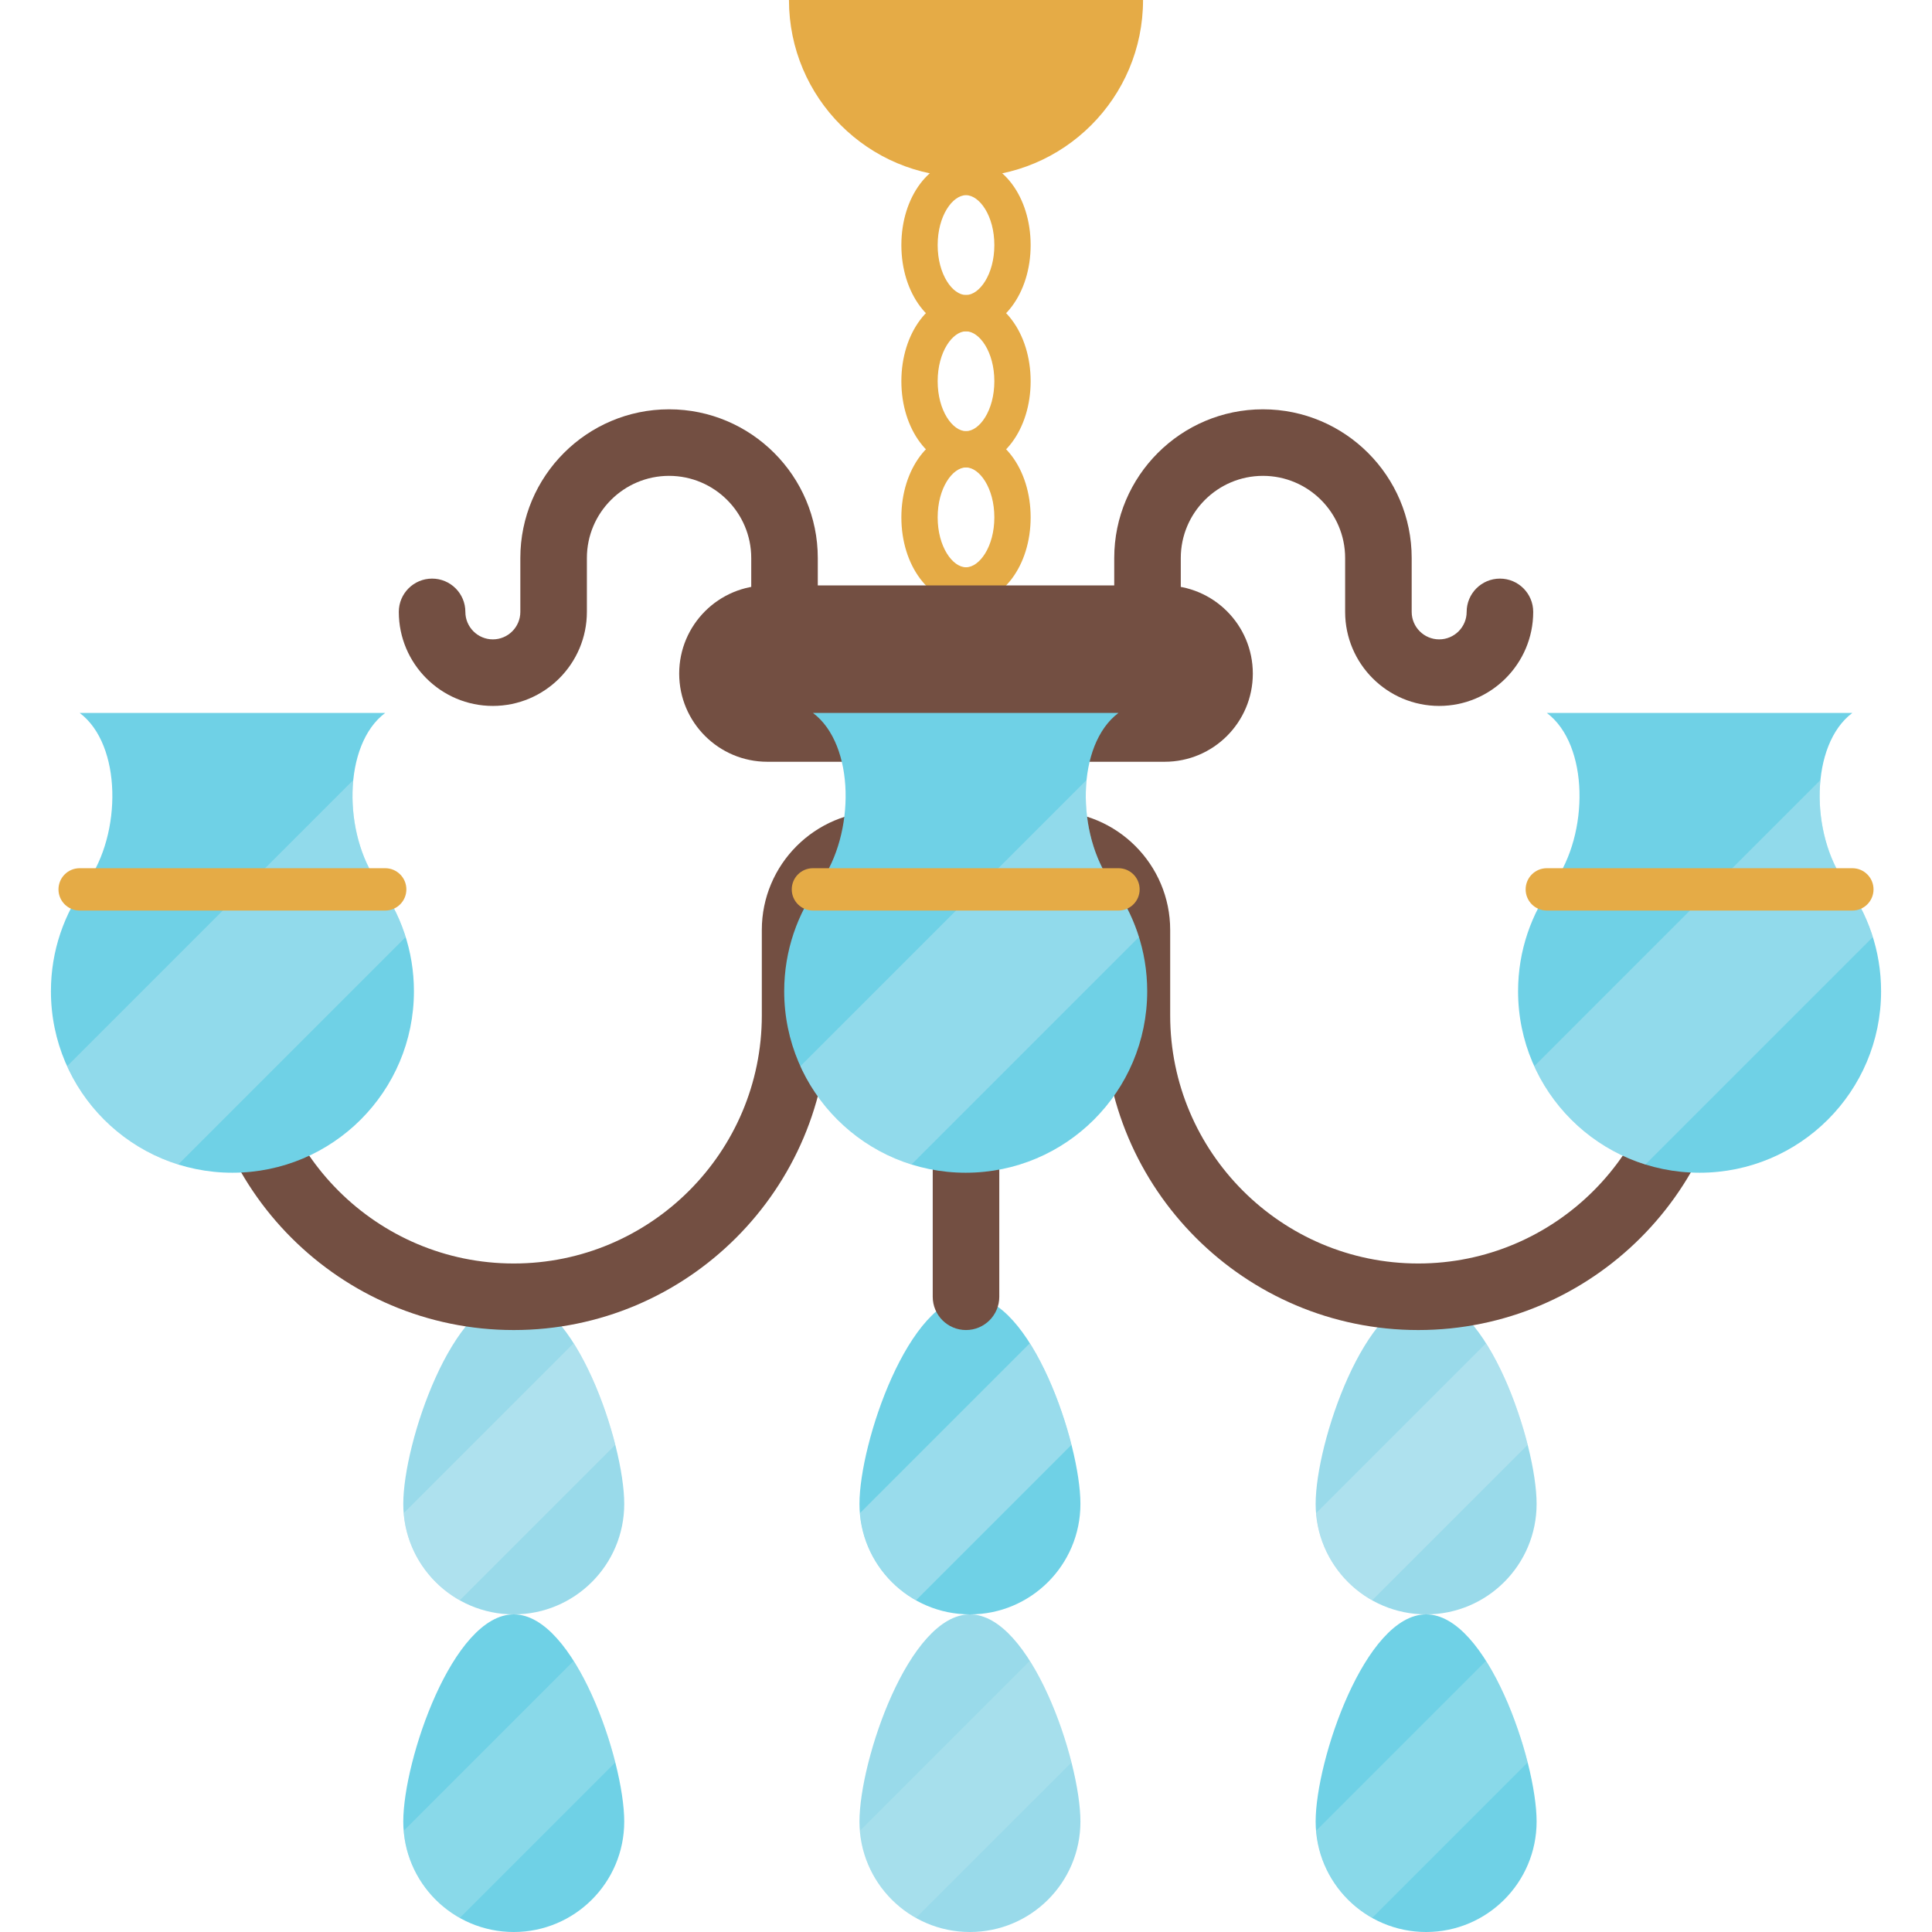 <?xml version="1.0" encoding="iso-8859-1"?>
<!-- Generator: Adobe Illustrator 19.0.0, SVG Export Plug-In . SVG Version: 6.00 Build 0)  -->
<svg version="1.1" id="Layer_1" xmlns="http://www.w3.org/2000/svg" xmlns:xlink="http://www.w3.org/1999/xlink" x="0px" y="0px"
	 viewBox="0 0 370 370" style="enable-background:new 0 0 370 370;" xml:space="preserve">
<g>
	<g>
		<path style="fill:#6FD1E6;" d="M119.548,348.844c0-11.686-9.473-39.672-21.158-39.672s-21.158,27.986-21.158,39.672
			c0,11.684,9.473,21.156,21.158,21.156S119.548,360.527,119.548,348.844z"/>
		<path style="opacity:0.3;fill:#C4E9F2;enable-background:new    ;" d="M109.859,318.076l-32.537,32.537
			c0.596,7.178,4.767,13.334,10.737,16.684l29.775-29.774C116.166,330.947,113.37,323.633,109.859,318.076z"/>
	</g>
	<g>
		<path style="fill:#99DAEA;" d="M119.548,288.016c0-11.685-9.473-39.671-21.158-39.671s-21.158,27.985-21.158,39.671
			c0,11.684,9.473,21.156,21.158,21.156S119.548,299.699,119.548,288.016z"/>
		<path style="opacity:0.5;fill:#C4E9F2;enable-background:new    ;" d="M109.859,257.248l-32.537,32.537
			c0.596,7.178,4.767,13.335,10.737,16.684l29.775-29.775C116.166,270.119,113.37,262.805,109.859,257.248z"/>
	</g>
	<g>
		<path style="fill:#99DAEA;" d="M206.913,348.844c0-11.686-9.472-39.672-21.158-39.672c-11.685,0-21.157,27.986-21.157,39.672
			c0,11.684,9.472,21.156,21.157,21.156S206.913,360.527,206.913,348.844z"/>
		<path style="opacity:0.3;fill:#C4E9F2;enable-background:new    ;" d="M197.224,318.076l-32.537,32.537
			c0.596,7.178,4.767,13.334,10.737,16.684l29.775-29.774C203.531,330.947,200.734,323.633,197.224,318.076z"/>
	</g>
	<g>
		<path style="fill:#6FD1E6;" d="M206.913,288.016c0-11.685-9.472-39.671-21.158-39.671c-11.685,0-21.157,27.985-21.157,39.671
			c0,11.684,9.472,21.156,21.157,21.156S206.913,299.699,206.913,288.016z"/>
		<path style="opacity:0.5;fill:#C4E9F2;enable-background:new    ;" d="M197.224,257.248l-32.537,32.537
			c0.596,7.178,4.767,13.335,10.737,16.684l29.775-29.775C203.531,270.119,200.734,262.805,197.224,257.248z"/>
	</g>
	<g>
		<path style="fill:#6FD1E6;" d="M294.278,348.844c0-11.686-9.473-39.672-21.158-39.672c-11.686,0-21.158,27.986-21.158,39.672
			c0,11.684,9.472,21.156,21.158,21.156C284.805,370,294.278,360.527,294.278,348.844z"/>
		<path style="opacity:0.3;fill:#C4E9F2;enable-background:new    ;" d="M284.589,318.076l-32.537,32.537
			c0.596,7.178,4.767,13.334,10.737,16.684l29.775-29.774C290.896,330.947,288.1,323.633,284.589,318.076z"/>
	</g>
	<g>
		<path style="fill:#99DAEA;" d="M294.278,288.016c0-11.685-9.473-39.671-21.158-39.671c-11.686,0-21.158,27.985-21.158,39.671
			c0,11.684,9.472,21.156,21.158,21.156C284.805,309.172,294.278,299.699,294.278,288.016z"/>
		<path style="opacity:0.5;fill:#C4E9F2;enable-background:new    ;" d="M284.589,257.248l-32.537,32.537
			c0.596,7.178,4.767,13.335,10.737,16.684l29.775-29.775C290.896,270.119,288.1,262.805,284.589,257.248z"/>
	</g>
	<path style="fill:#734F42;" d="M185.001,122.629c-3.52,0-6.373,2.854-6.373,6.372v119.344c0,3.519,2.853,6.372,6.373,6.372
		s6.373-2.854,6.373-6.372V129.001C191.374,125.482,188.521,122.629,185.001,122.629z"/>
	<path style="fill:#E5AB46;" d="M185.001,115.592c-6.941,0-12.379-7.253-12.379-16.512c0-9.258,5.438-16.511,12.379-16.511
		s12.379,7.253,12.379,16.511C197.38,108.339,191.941,115.592,185.001,115.592z M185.001,89.521c-2.567,0-5.427,3.926-5.427,9.559
		c0,5.635,2.86,9.56,5.427,9.56s5.427-3.925,5.427-9.56C190.428,93.447,187.568,89.521,185.001,89.521z"/>
	<path style="fill:#E5AB46;" d="M185.001,89.521c-6.941,0-12.379-7.253-12.379-16.511c0-9.259,5.438-16.512,12.379-16.512
		s12.379,7.253,12.379,16.512S191.941,89.521,185.001,89.521z M185.001,63.451c-2.567,0-5.427,3.926-5.427,9.559
		c0,5.634,2.86,9.559,5.427,9.559s5.427-3.925,5.427-9.559C190.428,67.377,187.568,63.451,185.001,63.451z"/>
	<path style="fill:#E5AB46;" d="M185.001,63.451c-6.941,0-12.379-7.253-12.379-16.511s5.438-16.51,12.379-16.51
		s12.379,7.253,12.379,16.511S191.941,63.451,185.001,63.451z M185.001,37.381c-2.567,0-5.427,3.926-5.427,9.559
		s2.86,9.559,5.427,9.559s5.427-3.925,5.427-9.559S187.568,37.381,185.001,37.381z"/>
	<path style="fill:#E5AB46;" d="M151.096,0c0,18.725,15.179,33.905,33.905,33.905S218.906,18.725,218.906,0H151.096z"/>
	<path style="fill:#734F42;" d="M94.384,135.193c-9.93,0-18.008-8.08-18.008-18.01c0-3.519,2.853-6.373,6.373-6.373
		c3.52,0,6.373,2.854,6.373,6.373c0,2.902,2.361,5.264,5.263,5.264s5.264-2.361,5.264-5.264v-10.314
		c0-15.706,12.777-28.482,28.483-28.482s28.483,12.776,28.483,28.482v15.658c0,3.52-2.853,6.373-6.373,6.373
		s-6.372-2.854-6.372-6.373v-15.658c0-8.678-7.06-15.737-15.738-15.737c-8.677,0-15.738,7.06-15.738,15.737v10.314
		C112.393,127.113,104.314,135.193,94.384,135.193z"/>
	<path style="fill:#734F42;" d="M275.618,135.193c-9.93,0-18.009-8.08-18.009-18.01v-10.314c0-8.678-7.061-15.737-15.738-15.737
		c-8.678,0-15.738,7.06-15.738,15.737v15.658c0,3.52-2.853,6.373-6.372,6.373c-3.52,0-6.373-2.854-6.373-6.373v-15.658
		c0-15.706,12.778-28.482,28.483-28.482c15.705,0,28.483,12.776,28.483,28.482v10.314c0,2.902,2.361,5.264,5.264,5.264
		c2.902,0,5.263-2.361,5.263-5.264c0-3.519,2.854-6.373,6.373-6.373s6.373,2.854,6.373,6.373
		C293.626,127.113,285.548,135.193,275.618,135.193z"/>
	<path style="fill:#734F42;" d="M223.045,145.887c9.325,0,16.885-7.56,16.885-16.886c0-9.325-7.56-16.886-16.885-16.886h-76.087
		c-9.325,0-16.885,7.561-16.885,16.886c0,9.326,7.56,16.886,16.885,16.886H223.045z"/>
	<path style="fill:#734F42;" d="M98.39,254.717c-33.222,0-60.251-27.028-60.251-60.251c0-3.519,2.854-6.372,6.373-6.372
		c3.52,0,6.373,2.854,6.373,6.372c0,26.194,21.311,47.506,47.505,47.506c26.195,0,47.506-21.311,47.506-47.506V178.1
		c0-12.538,10.201-22.738,22.739-22.738s22.739,10.2,22.739,22.738c0,3.52-2.853,6.373-6.373,6.373s-6.373-2.854-6.373-6.373
		c0-5.51-4.483-9.993-9.994-9.993s-9.994,4.483-9.994,9.993v16.366C158.641,227.689,131.613,254.717,98.39,254.717z"/>
	<path style="fill:#734F42;" d="M271.612,254.717c-33.223,0-60.251-27.028-60.251-60.251V178.1c0-5.51-4.483-9.993-9.994-9.993
		c-5.51,0-9.994,4.483-9.994,9.993c0,3.52-2.853,6.373-6.373,6.373s-6.373-2.854-6.373-6.373c0-12.538,10.201-22.738,22.739-22.738
		c12.539,0,22.739,10.2,22.739,22.738v16.366c0,26.194,21.311,47.506,47.506,47.506c26.194,0,47.505-21.311,47.505-47.506
		c0-3.519,2.853-6.372,6.373-6.372s6.373,2.854,6.373,6.372C331.863,227.689,304.834,254.717,271.612,254.717z"/>
	<g>
		<path style="fill:#6FD1E6;" d="M72.421,169.111c-6.764-9.405-6.764-26.496,1.347-32.578H15.256
			c8.11,6.082,8.11,23.173,1.347,32.578c-4.303,5.786-6.851,12.956-6.851,20.721c0,19.197,15.563,34.76,34.76,34.76
			s34.76-15.563,34.76-34.76C79.272,182.067,76.725,174.898,72.421,169.111z"/>
		<path style="opacity:0.4;fill:#C4E9F2;enable-background:new    ;" d="M72.421,169.111c-3.786-5.264-5.448-12.934-4.761-19.734
			l-54.806,54.807c4.061,8.943,11.792,15.866,21.278,18.831l43.544-43.544C76.501,175.705,74.723,172.206,72.421,169.111z"/>
		<path style="fill:#E5AB46;" d="M73.769,174.383H15.256c-2.24,0-4.056-1.816-4.056-4.055c0-2.24,1.815-4.056,4.056-4.056h58.513
			c2.24,0,4.055,1.815,4.055,4.056C77.824,172.566,76.008,174.383,73.769,174.383z"/>
	</g>
	<g>
		<path style="fill:#6FD1E6;" d="M212.853,169.111c-6.764-9.405-6.764-26.496,1.347-32.578h-58.513
			c8.11,6.082,8.11,23.173,1.347,32.578c-4.303,5.786-6.851,12.956-6.851,20.721c0,19.197,15.563,34.76,34.76,34.76
			s34.76-15.563,34.76-34.76C219.704,182.067,217.156,174.898,212.853,169.111z"/>
		<path style="opacity:0.4;fill:#C4E9F2;enable-background:new    ;" d="M212.853,169.111c-3.786-5.264-5.448-12.934-4.761-19.734
			l-54.806,54.807c4.061,8.943,11.792,15.866,21.278,18.831l43.544-43.544C216.932,175.705,215.154,172.206,212.853,169.111z"/>
		<path style="fill:#E5AB46;" d="M214.2,174.383h-58.513c-2.24,0-4.056-1.816-4.056-4.055c0-2.24,1.815-4.056,4.056-4.056H214.2
			c2.24,0,4.055,1.815,4.055,4.056C218.255,172.566,216.439,174.383,214.2,174.383z"/>
	</g>
	<g>
		<path style="fill:#6FD1E6;" d="M353.399,169.111c-6.764-9.405-6.764-26.496,1.347-32.578h-58.513
			c8.111,6.082,8.111,23.173,1.347,32.578c-4.303,5.786-6.851,12.956-6.851,20.721c0,19.197,15.563,34.76,34.76,34.76
			c19.197,0,34.76-15.563,34.76-34.76C360.25,182.067,357.702,174.898,353.399,169.111z"/>
		<path style="opacity:0.4;fill:#C4E9F2;enable-background:new    ;" d="M353.399,169.111c-3.786-5.264-5.448-12.934-4.761-19.734
			l-54.805,54.807c4.061,8.943,11.792,15.866,21.277,18.831l43.545-43.544C357.479,175.705,355.701,172.206,353.399,169.111z"/>
		<path style="fill:#E5AB46;" d="M354.746,174.383h-58.513c-2.24,0-4.055-1.816-4.055-4.055c0-2.24,1.815-4.056,4.055-4.056h58.513
			c2.24,0,4.056,1.815,4.056,4.056C358.802,172.566,356.986,174.383,354.746,174.383z"/>
	</g>
</g>
<g>
</g>
<g>
</g>
<g>
</g>
<g>
</g>
<g>
</g>
<g>
</g>
<g>
</g>
<g>
</g>
<g>
</g>
<g>
</g>
<g>
</g>
<g>
</g>
<g>
</g>
<g>
</g>
<g>
</g>
</svg>
